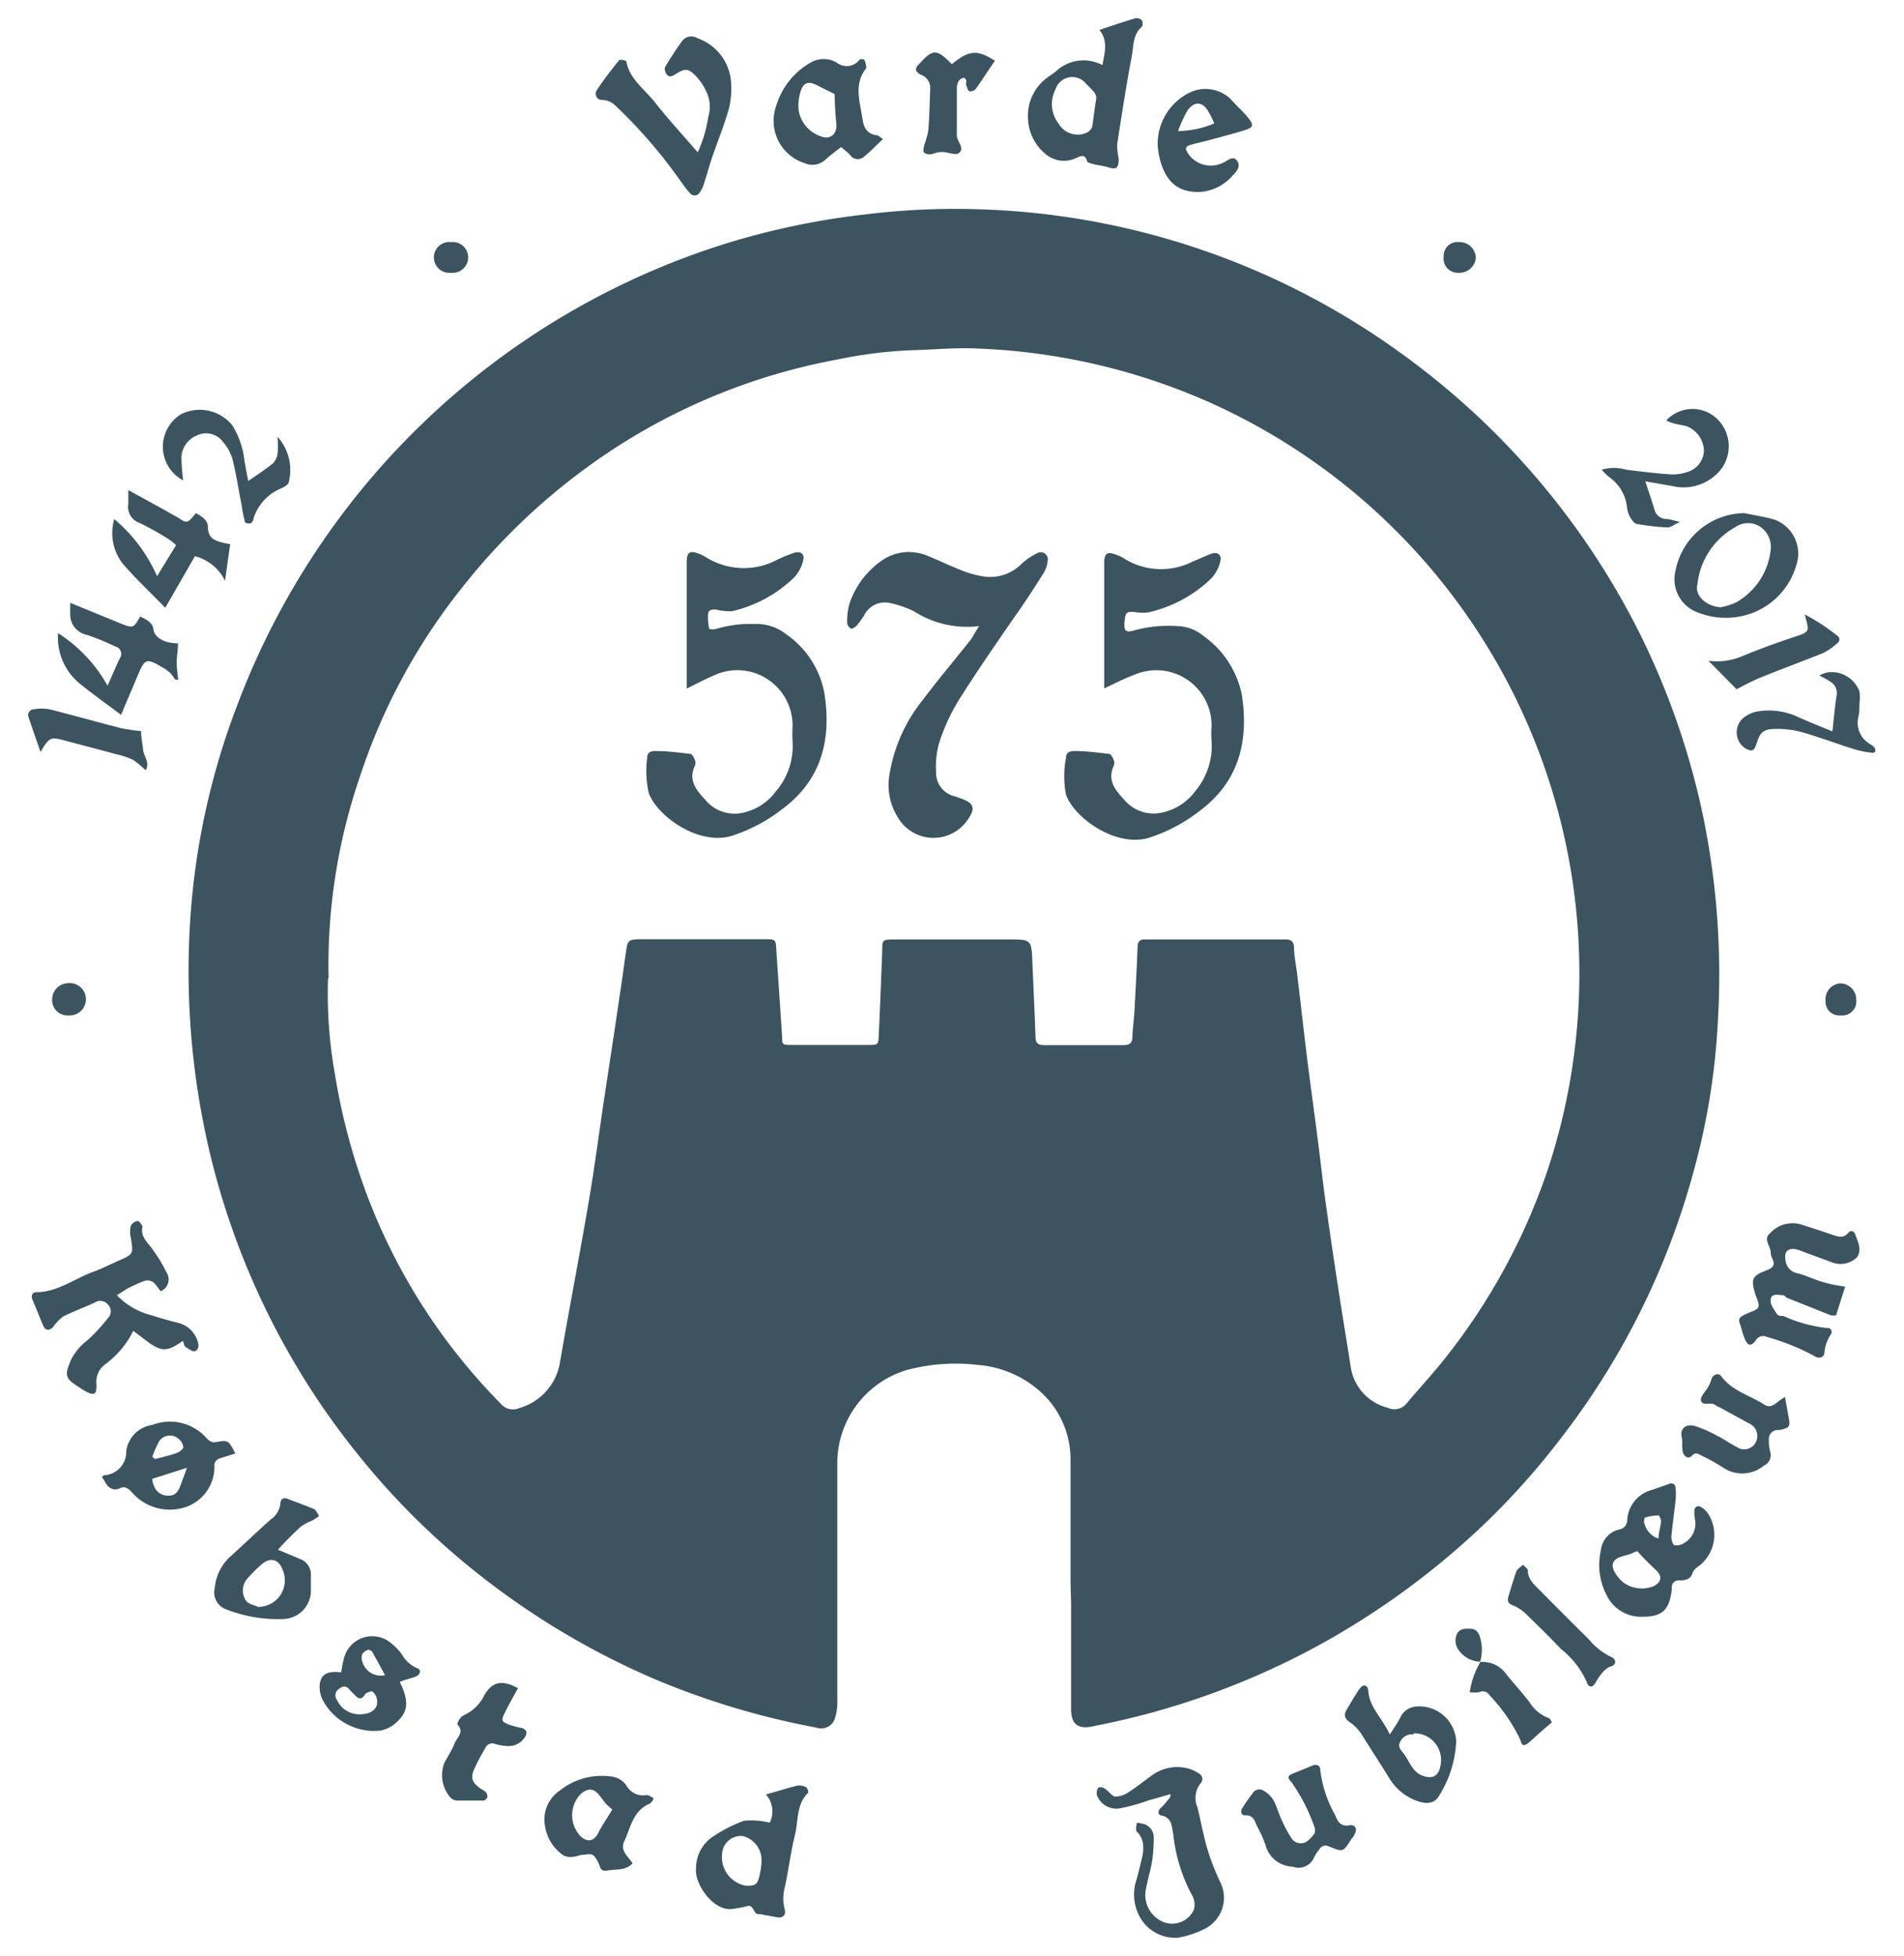 <svg id="Layer_1" data-name="Layer 1" xmlns="http://www.w3.org/2000/svg" viewBox="0 0 100.01 102.7"><defs><style>.cls-1{fill:#3c5460;}</style></defs><title>Artboard 1 copy 6</title><path class="cls-1" d="M56.23,83.06c0-2.1,0-4.21,0-6.31a4.79,4.79,0,0,0-1.86-3.92,5.58,5.58,0,0,0-3-1.17,10,10,0,0,0-3.68.25,5.11,5.11,0,0,0-3.71,4.82c0,4.18,0,8.37,0,12.55a2.65,2.65,0,0,1-.1.85.76.76,0,0,1-1,.57,41.39,41.39,0,0,1-8.5-2.55,40.85,40.85,0,0,1-9.25-5.51,39.47,39.47,0,0,1-6.41-6.38,40,40,0,0,1-7.92-16.72A41.38,41.38,0,0,1,10,48.17,38.39,38.39,0,0,1,12.47,37,40.26,40.26,0,0,1,38.34,12.72a40.36,40.36,0,0,1,7-1.45A38.68,38.68,0,0,1,51.78,11a39.79,39.79,0,0,1,21.79,7.53A40.43,40.43,0,0,1,86,33a40,40,0,0,1,3.46,9.86,41.31,41.31,0,0,1,.77,10.81,36.5,36.5,0,0,1-1.29,7.9,39.94,39.94,0,0,1-7,14,39,39,0,0,1-4.45,4.89,41.59,41.59,0,0,1-8.17,5.89,40.89,40.89,0,0,1-9.73,3.8c-.73.18-1.48.34-2.22.49s-1.1-.11-1.11-.89c0-1.87,0-3.74,0-5.6Zm-39-31.7a24.15,24.15,0,0,0,.37,5.08,32.94,32.94,0,0,0,1.82,6.67,31.28,31.28,0,0,0,6.87,10.57.84.84,0,0,0,1,.24,3,3,0,0,0,2.11-2.32c.5-2.9,1.06-5.78,1.55-8.67.32-1.89.56-3.79.85-5.68.25-1.66.51-3.31.75-5,.13-.8.23-1.61.35-2.41.07-.46.15-.51.62-.53h6.63c.6,0,.6,0,.63.61l.3,4.48c0,.45,0,.46.52.46h4c.54,0,.54,0,.56-.59.07-1.45.12-2.89.18-4.33,0-.6,0-.61.62-.62h6c1.23,0,1.22,0,1.27,1.25s.12,2.57.16,3.86c0,.36.16.44.48.44h4.1c.31,0,.5-.06.51-.42s.08-.94.11-1.41c.06-1.1.12-2.2.16-3.3,0-.31.13-.44.42-.42h7.34c.29,0,.44.09.46.4,0,.47.11.94.16,1.4.18,1.46.34,2.92.52,4.38s.4,3,.59,4.52c.13,1,.23,1.93.36,2.89.19,1.37.39,2.75.6,4.12.24,1.61.51,3.21.76,4.81a2.61,2.61,0,0,0,1.94,2.07.82.82,0,0,0,1-.25c.63-.75,1.29-1.46,1.9-2.22a32.71,32.71,0,0,0,5.55-10.19,32.84,32.84,0,0,0-17.76-40.1A33.1,33.1,0,0,0,51.37,18.3c-1.18-.06-2.36.06-3.54.09a23.47,23.47,0,0,0-3.82.48,32.21,32.21,0,0,0-11.64,4.61,33.36,33.36,0,0,0-8.17,7.46,31.71,31.71,0,0,0-5.31,9.88A30.51,30.51,0,0,0,17.26,51.36Z"/><path class="cls-1" d="M9.6,70.4c-.81.57-1.1.57-1.82.06L7,69.87a4.84,4.84,0,0,1-1.45,1.74,1.13,1.13,0,0,0-.48,1.09c0,.53-.12.59-.6.33a2.46,2.46,0,0,1-.27-.17c-.8-.5-.83-.63-.45-1.51a3,3,0,0,1,.86-1,9.57,9.57,0,0,0,1.06-1.15.5.5,0,0,0,0-.71.52.52,0,0,0-.7-.1c-.55.25-1.12.46-1.66.73a2.58,2.58,0,0,0-.53.56c-.19.19-.4.17-.5-.06-.2-.46-.37-.92-.57-1.37-.1-.23,0-.41.19-.41,1.13,0,2-.71,3-1.07.46-.17.91-.4,1.37-.6.74-.33.74-.34.6-1.2a1.26,1.26,0,0,1,0-.61.5.5,0,0,1,.35-.26c.09,0,.27.23.26.32-.1.49.23.76.48,1.1a7.87,7.87,0,0,1,.78,1.27.67.67,0,0,1-.3,1l-.27-.35a.52.52,0,0,0-.64-.17c-.27.1-.53.23-.79.35L6.14,68a3.71,3.71,0,0,0,1.64,1c.52.16,1,.31,1.58.45a1.43,1.43,0,0,1,1,.9c.1.26.11.5-.15.6-.1,0-.3-.12-.44-.22S9.68,70.52,9.6,70.4Z"/><path class="cls-1" d="M36.65,8a7.07,7.07,0,0,0,.55-1.85,1.82,1.82,0,0,0-.08-1.3A3.11,3.11,0,0,0,36.56,4c-.43-.43-.56-.43-1.12-.08-.16.1-.31.13-.41,0s-.14-.32-.09-.41c.28-.47.58-.93.9-1.37A.6.6,0,0,1,36.62,2,2.64,2.64,0,0,1,38.4,4.32a4.34,4.34,0,0,1-.14,1.48c-.24.83-.57,1.63-.85,2.45-.16.46-.28.94-.44,1.41a1.44,1.44,0,0,1-.24.48.31.31,0,0,1-.49,0,4.66,4.66,0,0,1-.39-.49,26.6,26.6,0,0,0-3.53-4.11,1,1,0,0,0-.7-.29.33.33,0,0,1-.27-.52c.36-.55.76-1.06,1.17-1.57,0-.05.38,0,.38.07.17.92.93,1.43,1.46,2.09C35.07,6.23,35.85,7.07,36.65,8Z"/><path class="cls-1" d="M57.91,3.42c.1-.66.32-1.23-.16-1.85.69-.23,1.28-.43,1.88-.61a.38.38,0,0,1,.34.1c.06.08.07.3,0,.35-.47.41-.42,1-.52,1.52-.29,1.55-.53,3.1-.77,4.65a4,4,0,0,0,.08.76c0,.49-.12.59-.59.43-.22-.07-.46-.08-.68-.14s-.37-.09-.39-.17c-.1-.35-.28-.29-.52-.19A1.49,1.49,0,0,1,55,8.15a2.52,2.52,0,0,1-1-1.86,2.49,2.49,0,0,1,1-2.21l.45-.32A2.11,2.11,0,0,1,57.91,3.42Zm-.34,1.82c.09-.33-.26-.56-.53-.85a.92.92,0,0,0-1.59.28,1.69,1.69,0,0,0,.16,1.83A1.16,1.16,0,0,0,57,7a.6.6,0,0,0,.37-.34C57.43,6.26,57.48,5.82,57.57,5.24Z"/><path class="cls-1" d="M61.49,94.19l-1.19.34a10.11,10.11,0,0,1-1.43.4,1.09,1.09,0,0,1-1.26-.7c0-.18,0-.34.13-.4a.43.43,0,0,1,.33.1c.18.12.34.38.52.39a1.31,1.31,0,0,0,.72-.25c.42-.27.81-.59,1.21-.87a2.23,2.23,0,0,1,1.73-.39,1.84,1.84,0,0,1,.71.29.33.33,0,0,1,.09.54,1.23,1.23,0,0,0-.15,1.25c.18.74.31,1.49.53,2.22a12.55,12.55,0,0,0,.65,1.67,1.83,1.83,0,0,1-.79,2.48,5,5,0,0,1-1.41.47,2.13,2.13,0,0,1-2-1.07,2.47,2.47,0,0,1-.25-1.75c.12-.4.22-.81.32-1.22s.25-1.08-.25-1.54c-.06-.06,0-.29,0-.4s.24,0,.35,0a.73.73,0,0,1,.55.69,8.75,8.75,0,0,1-.08,1.25c-.08.49-.24,1-.32,1.45a1.53,1.53,0,0,0,1,1.8,1.26,1.26,0,0,0,1.51-.68,1,1,0,0,0-.08-.73,8.57,8.57,0,0,1-1-3.22c-.09-.44-.07-.9-.65-1-.18-.05-.16-.26,0-.4s.31-.35.47-.53Z"/><path class="cls-1" d="M84,82.08a5,5,0,0,1,.1-.78,1.26,1.26,0,0,1,.94-1,.49.49,0,0,0,.43-.48,1.74,1.74,0,0,1,1.3-1.6l.89-.31a.23.23,0,0,1,.35.19,3.21,3.21,0,0,1,0,.69c-.07.63-.16,1.25-.22,1.87,0,.16.06.42.16.46a.69.69,0,0,0,.51-.11,1.18,1.18,0,0,0,.58-1.2A1.82,1.82,0,0,1,89,79.3c0-.17.17-.29.35-.18a1.18,1.18,0,0,1,.39.38,2.06,2.06,0,0,1-.41,2.64c-.18.15-.37.24-.45.5s-.38.34-.65.33-.43.13-.42.43v.08c-.13,1.06-.51,1.41-1.58,1.4a2,2,0,0,1-1.84-1.13A3.45,3.45,0,0,1,84,82.08ZM86,81.43l-.41.17-.45.13c-.41.14-.54.4-.34.78a2,2,0,0,0,.44.55,1.66,1.66,0,0,0,1.63.21c.41-.22.45-.52.11-.84S86.33,81.81,86,81.43Zm1.12-.67c0-.34.11-.61.13-.88,0-.11-.09-.32-.13-.32a2.59,2.59,0,0,0-.73.12s-.08.24,0,.34A1.06,1.06,0,0,0,87.08,80.76Z"/><path class="cls-1" d="M96.92,67.55l-.48,1.51a2.38,2.38,0,0,1-.26,0l-2.33-.93L93.7,68c-.26,0-.61-.12-.68.17s.13.52.27.75.27.14.41.18a7.45,7.45,0,0,0,2.26.62.21.21,0,0,1,.21.33,2.09,2.09,0,0,0-.34.94c0,.28-.29.37-.53.2a12,12,0,0,0-2.49-1,.45.45,0,0,0-.6.2c-.23.3-.4.27-.55-.07s-.17-.55-.27-.82,0-.34.19-.45.09,0,.14-.07c.22-.11.57-.18.64-.36s-.11-.49-.18-.74c-.21-.73-.15-.89.59-1.18.34-.13.5-.27.32-.63a.79.79,0,0,1-.08-.3c0-.34-.4-.71-.06-1a1.6,1.6,0,0,1,1.64-.49c.55.18,1.1.35,1.64.54.31.1.59.22.86-.1.12-.15.3-.09.36.09.14.39.36.8.09,1.2a1.24,1.24,0,0,1-1.32.26l-1.55-.57a1.67,1.67,0,0,0-.45-.13c-.35,0-.49.16-.44.52a.77.77,0,0,0,.65.76c.45.12.88.33,1.33.46S96.47,67.48,96.92,67.55Z"/><path class="cls-1" d="M40.23,94.21c.64-.18,1.14-.34,1.64-.46a.71.71,0,0,1,.45.07c.08,0,.16.27.13.3-.63.61-.51,1.46-.69,2.2-.23.92-.34,1.86-.54,2.78a2.24,2.24,0,0,0,0,1.15c.08.29-.12.46-.39.41l-.92-.17h-.07c-.29,0-.23-.51-.59-.42s-.51.11-.77.15c-1,.15-2-1.31-1.92-2.1a2,2,0,0,1,.79-1.63,7.5,7.5,0,0,1,1.73-.9,4,4,0,0,1,1.35.1A1.32,1.32,0,0,0,40.23,94.21ZM40,97.66a1.3,1.3,0,0,0-1-1.27A1,1,0,0,0,38,97a1.53,1.53,0,0,0,1.17,2c.41,0,.59,0,.7-.43S40,97.86,40,97.66Z"/><path class="cls-1" d="M44.18,7.72c-.29.23-.57.43-.82.66a1,1,0,0,1-1.11.18,2.33,2.33,0,0,1-1.48-3,3.9,3.9,0,0,1,1.82-2.28,1.36,1.36,0,0,1,1.35,0,.85.85,0,0,0,1.19-.12c0-.06.26-.08.28,0a1.2,1.2,0,0,1,.09.35.21.21,0,0,1,0,.07c-.67.84-.33,1.75-.2,2.65.06.44.23.8.74.87.1,0,.18.1.34.2-.36.34-.66.65-1,.93a.49.49,0,0,1-.65,0C44.54,8,44.39,7.9,44.18,7.72Zm-.34-2.78-1-.5c-.37-.17-.62-.1-.76.28a2.47,2.47,0,0,0-.13,1.07,1.73,1.73,0,0,0,1.18,1.37c.5.2.85-.15.8-.66S43.85,5.48,43.84,4.94Z"/><path class="cls-1" d="M14.6,81.36l1.17.49a.87.87,0,0,1,.56.87c0,.26,0,.52,0,.78A1.49,1.49,0,0,1,14.85,85a7.46,7.46,0,0,1-3-.52.94.94,0,0,1-.57-1.1,2.55,2.55,0,0,1,.75-1.6c.74-.66,1.46-1.36,2.18-2a1.18,1.18,0,0,0,.52-.84c0-.21.13-.35.38-.25.46.18.93.34,1.39.54.11.06.18.24.26.36a4,4,0,0,1-.34.23,2.94,2.94,0,0,0-.61.32C15.41,80.51,15,80.91,14.6,81.36Zm-1,3a1.39,1.39,0,0,0,1.22-2c-.2-.53-.68-.6-1.1-.21a7,7,0,0,0-.72.72A.94.94,0,0,0,12.9,84C13,84.21,13.36,84.26,13.6,84.38Z"/><path class="cls-1" d="M12.36,76.31l-.74.23c-.22.06-.37.18-.36.43a.81.81,0,0,1,0,.16,2.23,2.23,0,0,1-1.53,2,2.63,2.63,0,0,1-2.79-.77c-.21-.23-.38-.36-.66-.22s-.59,0-.75-.32a1.92,1.92,0,0,0-.17-.26s.07-.11.1-.11a1.22,1.22,0,0,0,1.17-1.26A1.6,1.6,0,0,1,8,74.81a2.56,2.56,0,0,1,2.81.65c.15.16.27.29.53.25C12,75.6,12,75.61,12.36,76.31ZM8,77.64c0,.18.06.28.09.38a.78.78,0,0,0,.8.5c.29,0,.46-.2.56-.46s.21-.56.37-1Zm0-1.16.14.12c.38-.1.76-.18,1.12-.31.15-.05.36-.2.37-.31a.66.66,0,0,0-.26-.45.69.69,0,0,0-1,.12A5.73,5.73,0,0,0,8,76.48Z"/><path class="cls-1" d="M91.63,26.94c.42.09,1,.18,1.55.33a1.9,1.9,0,0,1,1.17,2.41,3.81,3.81,0,0,1-3.17,2.72A4,4,0,0,1,89,32.08,1.85,1.85,0,0,1,88,30,3.73,3.73,0,0,1,91.63,26.94Zm-1.26,4.94a3.06,3.06,0,0,0,.81-.25A3.59,3.59,0,0,0,93,28.92a1.28,1.28,0,0,0-.52-1.25,1.16,1.16,0,0,0-1.32,0,3.91,3.91,0,0,0-2,3C89,31.28,89.63,31.83,90.37,31.88Z"/><path class="cls-1" d="M3.69,31.65,6.26,32.7C7,33,7,33,7.36,32.37c.31.14.66.31.7.67s.39.57.74.67a2.94,2.94,0,0,0,.55.07c0,.37-.07.7-.07,1s.05.6.08.9l-.15,0c-.09-.11-.16-.23-.25-.33A2.47,2.47,0,0,0,8.47,35c-.78-.45-.87-.41-1.23.45-.29.69-.59,1.38-.88,2.08-.76-.57-1.48-1.08-2.17-1.64a3.13,3.13,0,0,1-1.14-2.65A7.78,7.78,0,0,1,5.65,36c.24-.53.43-1,.64-1.43a.4.4,0,0,0-.24-.63,12.43,12.43,0,0,0-1.52-.62,1.07,1.07,0,0,1-.84-1.07C3.68,32.07,3.69,31.92,3.69,31.65Z"/><path class="cls-1" d="M73,91.06c.28-.42.45-.68.61-1a1,1,0,0,1,.7-.46,1.94,1.94,0,0,1,2.18,1.84,5.89,5.89,0,0,1-.89,2.82c-.2.39-.6.48-1.11.31A2.8,2.8,0,0,1,73,93.4c-.48-.79-1-1.57-1.47-2.33a2.24,2.24,0,0,0-.64-.66c-.27-.2-.32-.38-.15-.66s.42-.73.66-1.07.45-.17.47.07C71.92,89.63,72.59,90.17,73,91.06Zm1.26,0a.67.67,0,0,0-.7.36c-.16.27,0,.44.16.63s.29.5.46.73a1.28,1.28,0,0,0,.39.38c.5.23,1,.26,1.11-.56A1.4,1.4,0,0,0,74.26,91Z"/><path class="cls-1" d="M10.29,26.94c.34.18.63.39.63.72,0,.65.44.75.91.86l.26.05-.27,1.92a2.44,2.44,0,0,0-1.58-1.29L8.68,31.91c-.79-.82-1.58-1.55-2.26-2.35A2.64,2.64,0,0,1,6,27.25a8.27,8.27,0,0,1,2.25,3l1-1.63a3,3,0,0,0-.42-.33,14.86,14.86,0,0,0-1.51-.84.89.89,0,0,1-.58-1c0-.21,0-.41,0-.72l2,1.1.62.35C9.83,27.49,9.84,27.49,10.29,26.94Z"/><path class="cls-1" d="M33.23,97.83c-.41.4-.89.29-1.31.37s-.38-.21-.5-.43c-.25-.45-.29-.46-.79-.39h-.08c-.38.1-.76.23-1.11-.09a2.27,2.27,0,0,1-.81-1.4A1.84,1.84,0,0,1,29.41,94a3.54,3.54,0,0,1,2.64-.74,1.13,1.13,0,0,1,.86.49,1,1,0,0,0,1.06.49c.1,0,.22.09.32.14s-.08.27-.16.31c-.9.38-1,1.27-1.35,2C32.57,97.18,33,97.47,33.23,97.83ZM32.16,95c-.08-.07-.2-.17-.31-.28s-.22-.29-.34-.43c-.31-.41-.6-.44-1-.11a1.6,1.6,0,0,0,0,2.24c.36.32.7.24.92-.2S31.91,95.43,32.16,95Z"/><path class="cls-1" d="M21,88.3c.48,1,.46,1.54-.16,2.11a1.69,1.69,0,0,1-.88.45,3.07,3.07,0,0,1-3-1.59,1.54,1.54,0,0,1-.16-.89c.09-.51.43-.66,1.12-.58a6.22,6.22,0,0,1,.15-.75,1.53,1.53,0,0,1,2.5-.76,2.65,2.65,0,0,1,.54.57,1.7,1.7,0,0,0,.8.72c.21.08.19.29,0,.4S21.26,88.18,21,88.3ZM18.89,90c.61,0,1-.28.91-.79a.67.67,0,0,0-.26-.42c-.06,0-.3.07-.37.17-.18.31-.36.23-.56,0a2.37,2.37,0,0,1-.27-.28c-.18-.2-.36-.16-.55,0a.39.39,0,0,0-.1.55A1.29,1.29,0,0,0,18.89,90Zm1.36-2c-.23-.43-.45-.84-.68-1.24,0-.07-.17-.16-.24-.14a.52.52,0,0,0-.3.22.55.55,0,0,0,0,.38A1,1,0,0,0,20.25,87.94Z"/><path class="cls-1" d="M60.81,7.66a3,3,0,0,1,1.68-2.8,1.91,1.91,0,0,1,2.17.36c.29.34.64.63.93,1s.2.48-.16.6c-.67.21-1.36.38-2,.56-.3.08-.62.14-.91.23s-.26.23-.12.44a1.44,1.44,0,0,0,1.87.48c.23-.1.48-.38.7-.1s0,.57-.2.76a2.52,2.52,0,0,1-1.62.88c-1.39.1-2-.67-2.27-1.9A3.87,3.87,0,0,1,60.81,7.66Zm1.07-.78a5,5,0,0,0,1.9-.4,5.8,5.8,0,0,0-.3-.61c-.31-.54-.72-.58-1.1-.08A6.71,6.71,0,0,0,61.88,6.88Z"/><path class="cls-1" d="M69.07,96.21c0-.15,0-.18,0-.21a9.42,9.42,0,0,0-1.23-2.43c-.24-.25-.21-.35.12-.48s.63-.25.93-.38.47,0,.46.22a6.26,6.26,0,0,0,.78,2.36c.15.39.32.63.8.53.25,0,.36.17.25.42s-.14.22-.21.33c-.42.66-.42.67-1.14.38a.38.38,0,0,0-.54.16,2,2,0,0,0-.26.39A.88.88,0,0,1,67.9,98a1.52,1.52,0,0,1-1.43-1.14,6,6,0,0,0-.45-1c-.12-.28-.2-.59-.63-.55-.17,0-.25-.2-.15-.36a9.64,9.64,0,0,1,.63-.9.43.43,0,0,1,.42-.08,1.44,1.44,0,0,1,.57.49c.2.34.29.73.46,1.08a6.4,6.4,0,0,0,.54,1,.58.58,0,0,0,.78.14A1.71,1.71,0,0,0,69.07,96.21Z"/><path class="cls-1" d="M93.76,73.35c.08.48.16.85.22,1.23s-.13.39-.35.46-.32,0-.45.08a.49.49,0,0,0-.26.31,2.27,2.27,0,0,0,.06.78.6.6,0,0,1-.32.73,1.79,1.79,0,0,1-2.12.13,9.47,9.47,0,0,0-1.17-.65c-.15-.08-.3-.21-.49,0s-.43.05-.49-.2,0-.52-.06-.78c-.09-.48.26-.69.68-.58a6.45,6.45,0,0,1,1.21.53c.35.17.66.41,1,.57a.68.68,0,0,0,1-.23.72.72,0,0,0-.35-1l-1.52-.83a1.91,1.91,0,0,1-.28-.15c-.22-.16-.68.11-.73-.26,0-.22.28-.47.41-.72s.11-.3.18-.44.32-.29.48-.08c.58.79,1.51,1,2.27,1.5C93.12,74,93.31,73.56,93.76,73.35Z"/><path class="cls-1" d="M27.21,88.63c-.24.43-.48.86-.7,1.3s-.12.47.22.61a4.84,4.84,0,0,0,.68.18c.25.08.31.26.16.48a1,1,0,0,1-.86.47,2.83,2.83,0,0,1-.7-.11.4.4,0,0,0-.52.21c-.18.32-.37.64-.53,1-.27.55-.2.78.29,1.14a1.45,1.45,0,0,1,.26.17.36.36,0,0,1,.09.27.27.27,0,0,1-.21.18c-.47,0-.94,0-1.41,0a.54.54,0,0,1-.34-.18,1.79,1.79,0,0,1-.29-1.82c.17-.32.38-.63.53-1s.53-.58.14-1a.77.77,0,0,1,.3-.46A2.22,2.22,0,0,0,25.44,89C25.86,88.27,26.38,88.18,27.21,88.63Z"/><path class="cls-1" d="M9.62,25.22a2,2,0,0,1-.1-3.48,2.2,2.2,0,0,1,2.69.6,4.43,4.43,0,0,1,.63,1.85c.06.33.12.66.2,1.06.48-.33.9-.6,1.28-.91a.89.89,0,0,0,.26-.53,6.13,6.13,0,0,0,0-.88,2.61,2.61,0,0,1,.59,2.37c0,.13-.24.27-.4.34a2.51,2.51,0,0,0-1.45,1.57c0,.1-.08.23-.16.26s-.28,0-.29-.06c-.09-.32-.14-.66-.2-1-.15-.77-.27-1.55-.46-2.31a2.37,2.37,0,0,0-.48-.88,1.11,1.11,0,0,0-1.41-.35A1.3,1.3,0,0,0,9.53,24,11,11,0,0,0,9.62,25.22Z"/><path class="cls-1" d="M86.42,25.27c.18.55.34,1,.48,1.48a.66.66,0,0,0,.63.5c.17,0,.35.07.72.15-.33.15-.5.29-.66.29A11.64,11.64,0,0,1,86,27.51c-.16,0-.31-.25-.41-.42a1.54,1.54,0,0,1-.14-.53,2.19,2.19,0,0,0-.91-1.5,3.76,3.76,0,0,1-.41-.4,2.29,2.29,0,0,1,1.29,0c.81.1,1.61.2,2.42.25a2.54,2.54,0,0,0,.85-.15,1.2,1.2,0,0,0,.81-1.15,1.43,1.43,0,0,0-.85-1.21c-.22-.08-.46-.1-.69-.16s-.28-.1-.44-.16a1.87,1.87,0,0,1,2.51-.23,2,2,0,0,1,.36,2.8,2.52,2.52,0,0,1-2.54.87Z"/><path class="cls-1" d="M50,3.37c.89-.74,1.33-.78,2.26-.18-.34.49-.67,1-1,1.47a.37.37,0,0,1-.33.13c-.08,0-.13-.19-.17-.3s0-.16,0-.23-.09-.18-.12-.17a.36.36,0,0,0-.26.13.77.77,0,0,0-.12.36c0,.84,0,1.68,0,2.52,0,.34.44.68.1.94-.17.13-.58-.06-.88-.06s-.4.1-.61.12a.43.43,0,0,1-.34-.1c-.06-.07,0-.23,0-.34a4.66,4.66,0,0,0,.23-.81c.06-.73.07-1.46.1-2.19a.72.72,0,0,0-.48-.73c-.34-.18-.34-.34-.09-.58C49,2.56,49.2,2.56,50,3.37Z"/><path class="cls-1" d="M96.25,38.4c.07-.68.13-1.29.22-1.9a.67.67,0,0,0-.28-.68,3.84,3.84,0,0,0-.63-.35A1.38,1.38,0,0,1,96,35.3a1.56,1.56,0,0,1,1.67,1,2.07,2.07,0,0,1,0,.61c0,.26,0,.52-.07.78a1.3,1.3,0,0,0,.6,1.36.79.79,0,0,1,.25.19c.1.13.06.3-.1.28a4.7,4.7,0,0,1-1-.2c-.93-.29-1.83-.64-2.77-.9a4.87,4.87,0,0,0-1.32-.15c-.64,0-.81.17-1,.78-.12.37-.22.42-.55.26a1,1,0,0,1-.16-1.6,1.64,1.64,0,0,1,.84-.37,3.61,3.61,0,0,1,2.07.31C95.09,37.93,95.69,38.17,96.25,38.4Z"/><path class="cls-1" d="M80,82.15c.11.12.25.21.25.29,0,.46.3.71.58,1,.87.88,1.74,1.75,2.62,2.62a3.48,3.48,0,0,0,1.16.92c.3.12.31.42,0,.51s-.59.48-.79.83-.39.24-.47,0A4.53,4.53,0,0,0,82,86.58c-.58-.61-1.18-1.2-1.78-1.78a2.25,2.25,0,0,0-.7-.5c-.29-.1-.37-.21-.28-.51s.25-.85.4-1.27C79.68,82.39,79.83,82.3,80,82.15Z"/><path class="cls-1" d="M89.74,34.69a3.36,3.36,0,0,0,1.77-.24c.89-.37,1.8-.7,2.71-1s.8-.3.58-1.19a10.83,10.83,0,0,1,1.7,1.11.23.23,0,0,1,0,.4,3.15,3.15,0,0,1-.75.52c-1.12.45-2.25.86-3.37,1.32a12.55,12.55,0,0,0-1.16.58Z"/><path class="cls-1" d="M2.13,39.48c-.23-.66-.44-1.25-.63-1.83a.3.3,0,0,1,.26-.41,2.43,2.43,0,0,1,.85,0c1.27.32,2.53.68,3.8,1a9.32,9.32,0,0,0,1,.14c0,.29.07.64.11,1s.37.65.13,1.06A5.28,5.28,0,0,0,7,39.9a3.89,3.89,0,0,0-.89-.3c-.86-.24-1.73-.46-2.59-.69S2.61,38.66,2.13,39.48Z"/><path class="cls-1" d="M77.73,87.26a1.51,1.51,0,0,1,1.37.61c.41.51.86,1,1.25,1.51a2,2,0,0,0,1,.82c.06,0,.09.11.17.22-.39.32-.75.65-1.14,1s-.44.19-.54-.12A9.19,9.19,0,0,0,78.24,89a.41.41,0,0,0-.54-.16,1.64,1.64,0,0,1-.5,0,4.32,4.32,0,0,1,.55-1.57Z"/><path class="cls-1" d="M3.6,53.31a.8.8,0,0,1-.86-.82.85.85,0,0,1,.81-.87.85.85,0,1,1,.05,1.69Z"/><path class="cls-1" d="M23.69,14.32a.81.81,0,1,1,0-1.61.81.81,0,1,1,0,1.61Z"/><path class="cls-1" d="M97.5,52.48a.74.74,0,0,1-.82.83.72.72,0,0,1-.79-.77.83.83,0,0,1,.77-.91A.84.84,0,0,1,97.5,52.48Z"/><path class="cls-1" d="M76.62,14.32a.75.75,0,0,1-.79-.86.73.73,0,0,1,.82-.75.85.85,0,0,1,.87.82A.86.86,0,0,1,76.62,14.32Z"/><path class="cls-1" d="M77.75,87.24a1.44,1.44,0,0,1-1.13-.61.83.83,0,0,1-.07-.89c.17-.26.44-.24.71-.23s.4.19.48.45a2.21,2.21,0,0,1,0,1.3Z"/><path class="cls-1" d="M58,36.14V34c0-1.48,0-3,0-4.42,0-.55.16-.65.67-.44a1.65,1.65,0,0,1,.42.21,3.66,3.66,0,0,0,3.54.14c.34-.14.68-.3,1-.42s.56.07.47.4a2,2,0,0,1-.46.88,6.93,6.93,0,0,1-3.28,1.79,2.08,2.08,0,0,1-.7,0c-.46-.06-.55,0-.59.47s0,.64.53.48a6.9,6.9,0,0,1,2.26-.22,2.24,2.24,0,0,1,1.37.53,5,5,0,0,1,2,3.08c.37,2.42-.14,4.54-2.21,6.09a8.72,8.72,0,0,1-2.62,1.4c-1.79.57-4-1.06-4.41-2.26A5.14,5.14,0,0,1,56,39.75c0-.27.24-.33.46-.32.6,0,1.2.08,1.8.15.09,0,.19.2.24.32a.43.43,0,0,1,0,.31c-.35.74.08,1.28.53,1.75a2,2,0,0,0,1.9.72,2.9,2.9,0,0,0,1.84-1.13,3.68,3.68,0,0,0,.87-2.63,5.19,5.19,0,0,1,0-.79,2.9,2.9,0,0,0-4.06-2.7C59.05,35.62,58.61,35.86,58,36.14Z"/><path class="cls-1" d="M36.07,36.15V33.64c0-1.37,0-2.74,0-4.11,0-.55.16-.65.67-.45a2.31,2.31,0,0,1,.35.18,3.75,3.75,0,0,0,3.75.12,7.39,7.39,0,0,1,.88-.36c.33-.1.56.07.47.39a2,2,0,0,1-.46.89,6.93,6.93,0,0,1-3.28,1.79A3.15,3.15,0,0,1,37.6,32c-.21,0-.39,0-.41.26a3.25,3.25,0,0,0,.06.76.88.88,0,0,0,.36,0,6.23,6.23,0,0,1,2-.26,2.52,2.52,0,0,1,1.69.54,4.84,4.84,0,0,1,2,3.08c.38,2.41-.12,4.54-2.2,6.09a8.72,8.72,0,0,1-2.62,1.4c-1.78.57-4-1.05-4.41-2.26A5.35,5.35,0,0,1,34,39.75c0-.27.23-.33.46-.32.6,0,1.2.08,1.8.15.09,0,.19.19.24.32a.4.4,0,0,1,0,.3c-.36.75.07,1.28.52,1.76a2,2,0,0,0,1.9.73,2.91,2.91,0,0,0,1.83-1.14,3.64,3.64,0,0,0,.88-2.62,6.94,6.94,0,0,1,0-.79,2.9,2.9,0,0,0-4.13-2.68C37.05,35.65,36.64,35.87,36.07,36.15Z"/><path class="cls-1" d="M51.43,32.87A5.19,5.19,0,0,1,48,32.09a5.43,5.43,0,0,0-1.25-.43,1.21,1.21,0,0,0-1.34.61,3.93,3.93,0,0,1-.41.57c-.08.09-.23.19-.3.16a.38.38,0,0,1-.2-.29,3.24,3.24,0,0,1,.14-1.08,4.51,4.51,0,0,1,1.69-2.21,2.5,2.5,0,0,1,2.34-.26c.58.23,1.15.51,1.73.74a5.07,5.07,0,0,0,1.13.34,2.31,2.31,0,0,0,2.1-.61,3.23,3.23,0,0,1,.84-.58.37.37,0,0,1,.56.39,1.52,1.52,0,0,1-.22.66c-.51.8-1,1.57-1.57,2.36-1,1.45-2,2.89-2.93,4.38a10.28,10.28,0,0,0-1,2.23,4.51,4.51,0,0,0-.14,1.47,1.26,1.26,0,0,0,1,1.27l.22.08c.8.27.89.54.38,1.23a2.17,2.17,0,0,1-3.64-.26,3.17,3.17,0,0,1-.41-2.19,8.36,8.36,0,0,1,1.74-3.91c.82-1.09,1.7-2.13,2.55-3.2C51.11,33.4,51.21,33.21,51.43,32.87Z"/></svg>